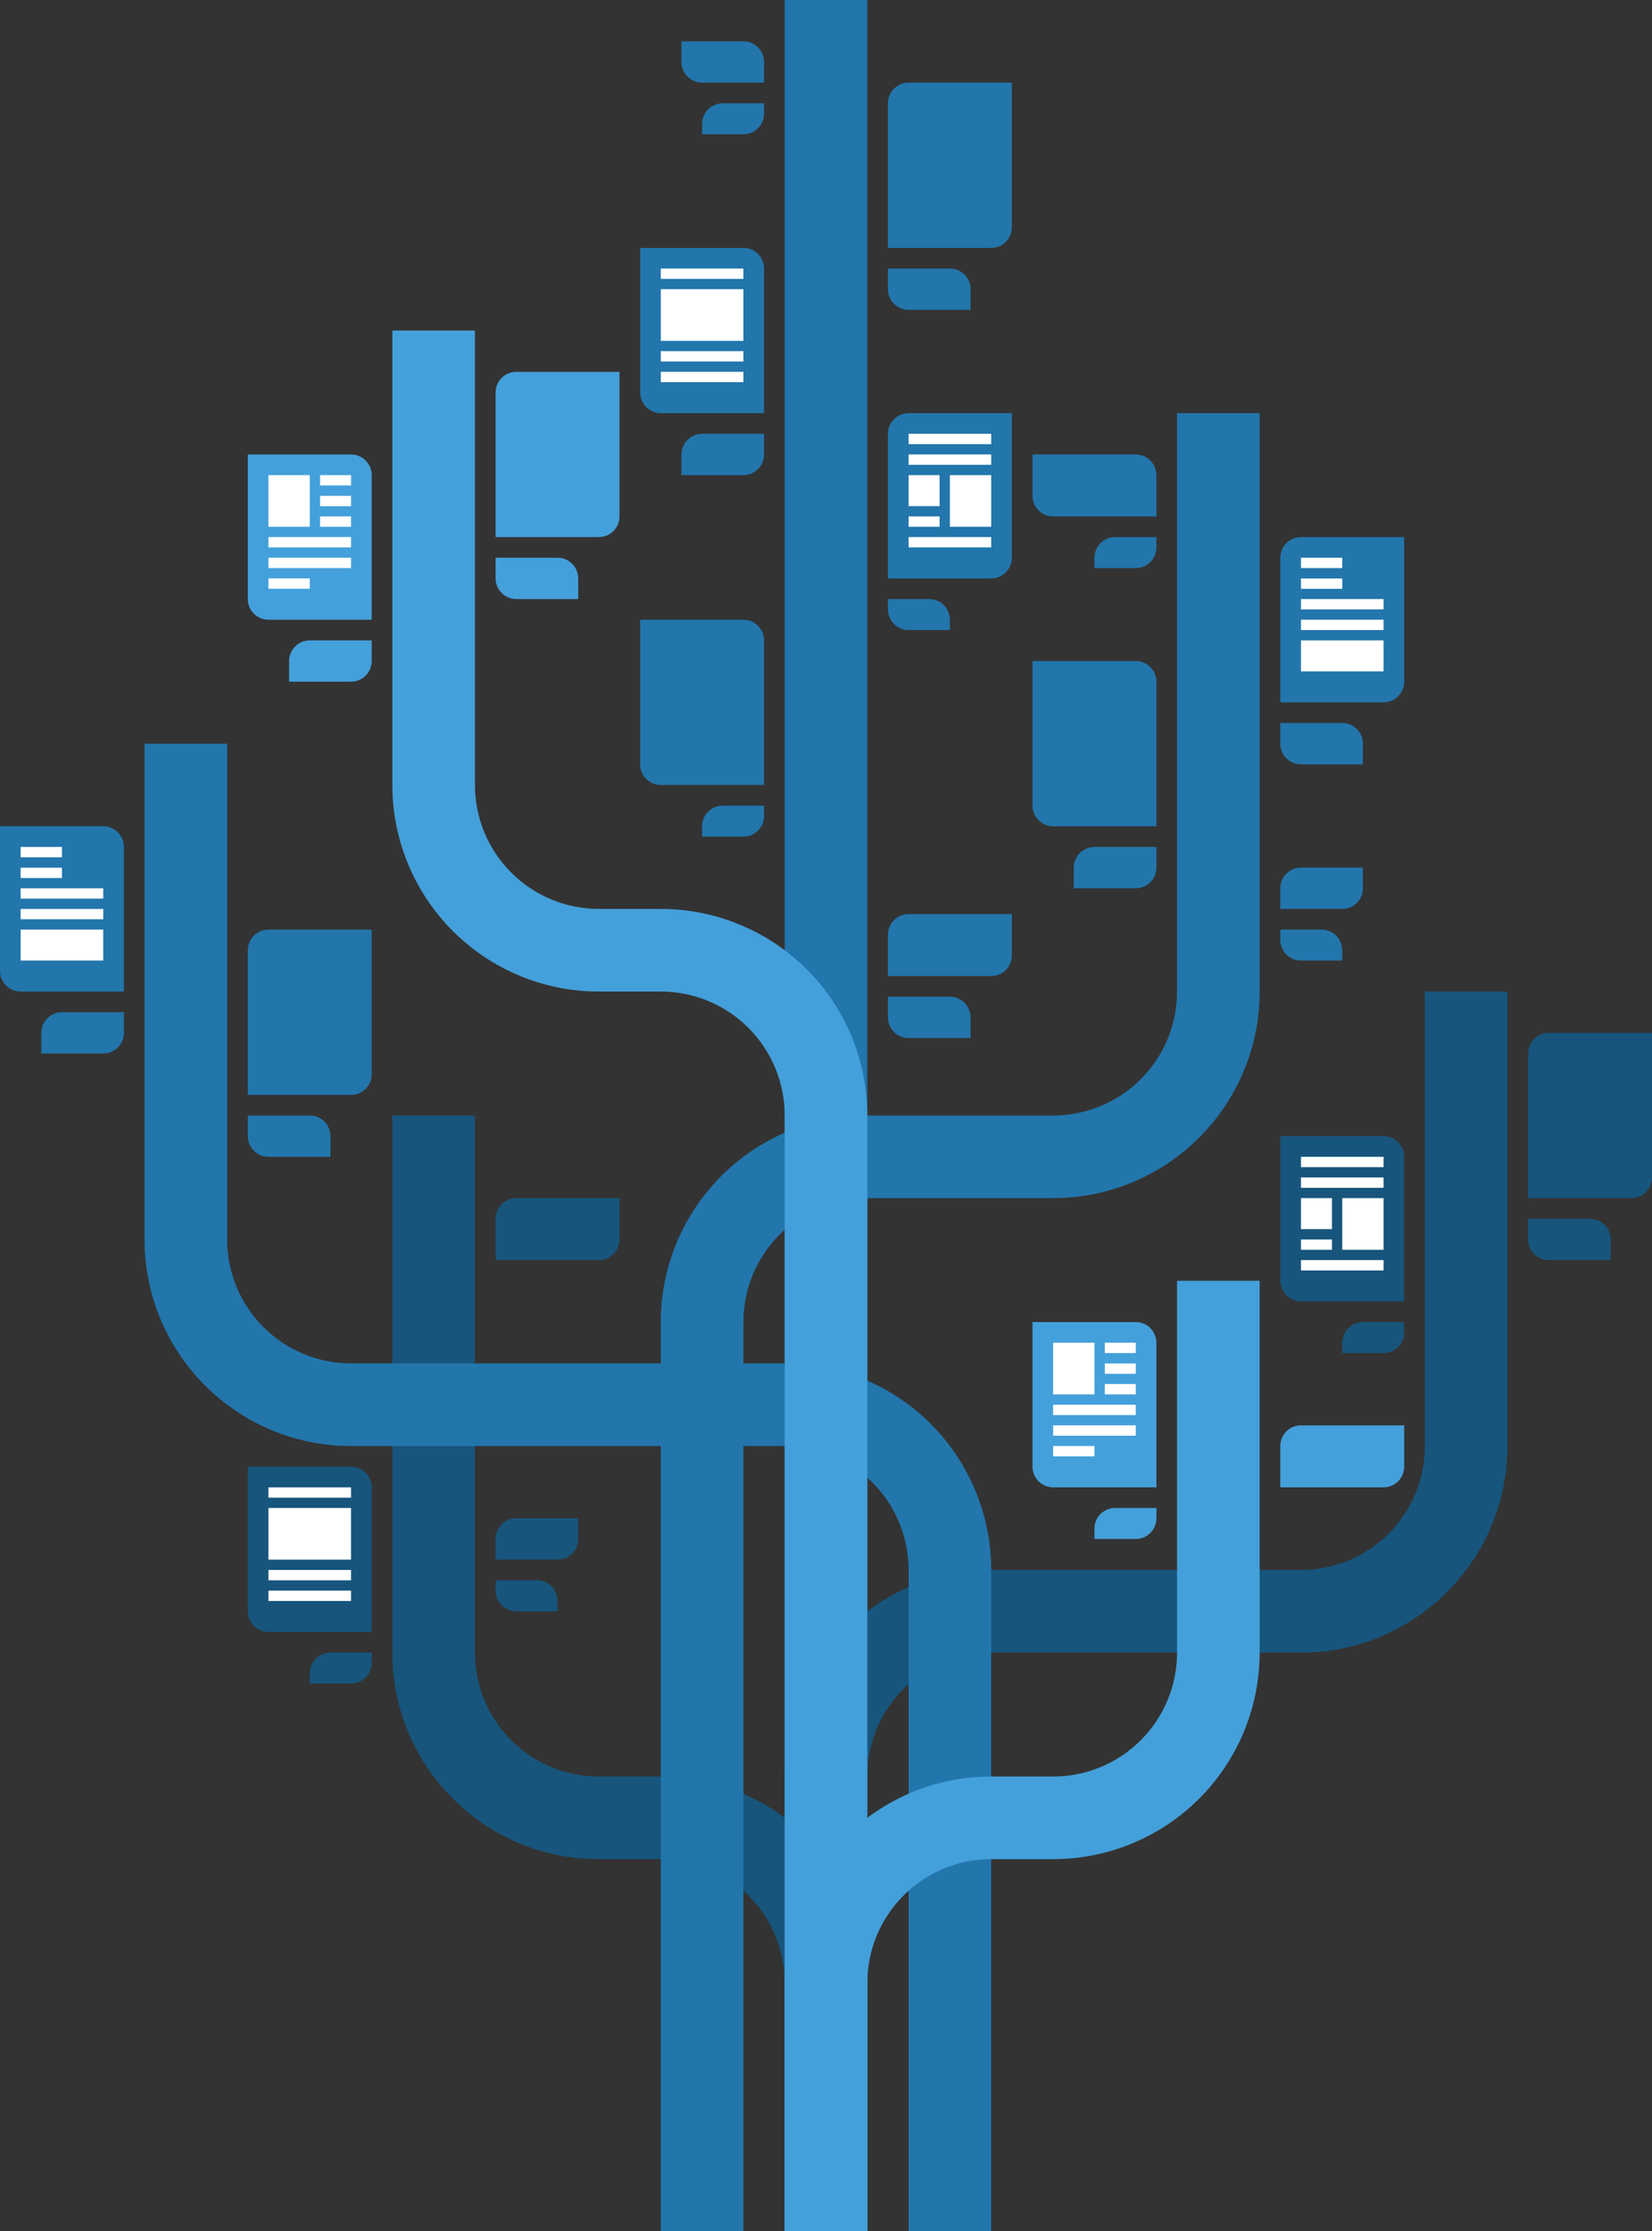 <?xml version="1.0" encoding="UTF-8" standalone="no"?>
<!DOCTYPE svg PUBLIC "-//W3C//DTD SVG 1.1//EN" "http://www.w3.org/Graphics/SVG/1.1/DTD/svg11.dtd">
<svg width="640" height="864" viewBox="0 0 640 864" version="1.1" xmlns="http://www.w3.org/2000/svg" xmlns:xlink="http://www.w3.org/1999/xlink" xml:space="preserve" xmlns:serif="http://www.serif.com/" style="fill-rule:evenodd;clip-rule:evenodd;stroke-linejoin:round;stroke-miterlimit:2;">
    <rect x="0" y="0" width="640" height="864" fill="#333333" stroke="none"/>
    <rect id="tree" x="0" y="0" width="640" height="864" style="fill:none;"/>
    <clipPath id="_clip1">
        <rect x="0" y="0" width="640" height="864"/>
    </clipPath>
    <g clip-path="url(#_clip1)">
        <g id="group">
            <path d="M336,864l0,-96c-0,-44.183 -35.817,-80 -80,-80l-24,-0c-26.51,0 -48,-21.49 -48,-48c0,-0 0,-208 0,-208l-32,-0c0,-0 0,127.592 0,208c0,44.183 35.817,80 80,80l24,-0c26.51,-0 48,21.49 48,48c0,0 0,96 0,96l32,-0Z" style="fill:rgb(23,85,124);"/>
            <path id="leaf" d="M120,648c0,-4.418 3.582,-8 8,-8c6.98,-0 16,-0 16,-0l-0,4c-0,4.418 -3.582,8 -8,8c-6.98,-0 -16,-0 -16,-0l-0,-4Z" style="fill:rgb(23,85,124);"/>
            <path id="leaf1" serif:id="leaf" d="M192,616c0,4.418 3.582,8 8,8c6.98,-0 16,-0 16,0l-0,-4c-0,-4.418 -3.582,-8 -8,-8c-6.98,0 -16,0 -16,0l-0,4Z" style="fill:rgb(23,85,124);"/>
            <path id="leaf2" serif:id="leaf" d="M192,472c0,-2.122 0.843,-4.157 2.343,-5.657c1.5,-1.5 3.535,-2.343 5.657,-2.343c13.655,0 40,0 40,0l0,16c-0,2.122 -0.843,4.157 -2.343,5.657c-1.5,1.5 -3.535,2.343 -5.657,2.343c-13.655,0 -40,0 -40,0l0,-16Z" style="fill:rgb(23,85,124);"/>
            <path id="leaf3" serif:id="leaf" d="M224,596c-0,4.418 -3.582,8 -8,8l-24,0l-0,-8c-0,-4.418 3.582,-8 8,-8l24,0l-0,8Z" style="fill:rgb(23,85,124);"/>
            <g id="page">
                <path id="surface" d="M144,576c-0,-2.122 -0.843,-4.157 -2.343,-5.657c-1.5,-1.5 -3.535,-2.343 -5.657,-2.343c-13.655,0 -40,0 -40,0l0,56c0,2.122 0.843,4.157 2.343,5.657c1.5,1.5 3.535,2.343 5.657,2.343c13.655,-0 40,-0 40,0l0,-56Z" style="fill:rgb(23,85,124);"/>
                <g id="page-d__content">
                    <rect x="104" y="584" width="32" height="20" style="fill:white;"/>
                    <rect x="104" y="576" width="32" height="4" style="fill:white;"/>
                    <rect x="104" y="608" width="32" height="4" style="fill:white;"/>
                    <rect x="104" y="616" width="32" height="4" style="fill:white;"/>
                </g>
            </g>
        </g>
        <g id="group1" serif:id="group">
            <path d="M336,864l0,-176c0,-26.51 21.49,-48 48,-48l120,0c44.183,-0 80,-35.817 80,-80l0,-176l-32,0l0,176c-0,26.51 -21.49,48 -48,48l-120,0c-44.183,0 -80,35.817 -80,80l0,176l32,-0Z" style="fill:rgb(23,85,124);"/>
            <path id="leaf4" serif:id="leaf" d="M544,516c-0,4.418 -3.582,8 -8,8c-6.98,-0 -16,-0 -16,-0l0,-4c0,-4.418 3.582,-8 8,-8c6.98,-0 16,-0 16,-0l-0,4Z" style="fill:rgb(23,85,124);"/>
            <g id="page1" serif:id="page">
                <path id="surface1" serif:id="surface" d="M543.989,448c0,-2.122 -0.843,-4.157 -2.343,-5.657c-1.5,-1.5 -3.535,-2.343 -5.657,-2.343c-13.655,0 -40,0 -40,0l0,56c0,2.122 0.843,4.157 2.343,5.657c1.501,1.5 3.535,2.343 5.657,2.343c13.655,-0 40,-0 40,-0l0,-56Z" style="fill:rgb(23,85,124);"/>
                <g id="page-b__content">
                    <rect x="504" y="464" width="12" height="12" style="fill:white;"/>
                    <rect x="504" y="480" width="12" height="4" style="fill:white;"/>
                    <rect x="520" y="464" width="16" height="20" style="fill:white;"/>
                    <rect x="504" y="448" width="32" height="4" style="fill:white;"/>
                    <rect x="504" y="456" width="32" height="4" style="fill:white;"/>
                    <rect x="504" y="488" width="32" height="4" style="fill:white;"/>
                </g>
            </g>
            <g id="page2" serif:id="page">
                <path id="surface2" serif:id="surface" d="M592,408c0,-2.122 0.843,-4.157 2.343,-5.657c1.5,-1.5 3.535,-2.343 5.657,-2.343c13.655,0 40,0 40,0l0,56c-0,2.122 -0.843,4.157 -2.343,5.657c-1.5,1.5 -3.535,2.343 -5.657,2.343c-13.655,-0 -40,-0 -40,-0l-0,-56Z" style="fill:rgb(23,85,124);"/>
            </g>
            <path id="leaf5" serif:id="leaf" d="M624,480c0,-4.418 -3.582,-8 -8,-8l-24,0l0,8c0,4.418 3.582,8 8,8l24,0l0,-8Z" style="fill:rgb(23,85,124);"/>
        </g>
        <g id="group2" serif:id="group">
            <path d="M384,864l-0,-256c0,-21.217 -8.429,-41.566 -23.431,-56.569c-15.003,-15.002 -35.352,-23.431 -56.569,-23.431l-168,0c-26.51,-0 -48,-21.49 -48,-48l0,-192l-32,-0l0,192c0,44.183 35.817,80 80,80l168,0c12.73,0 24.939,5.057 33.941,14.059c9.002,9.002 14.059,21.211 14.059,33.941l-0,256l32,-0Z" style="fill:rgb(34,118,172);"/>
            <g id="page3" serif:id="page">
                <path id="surface3" serif:id="surface" d="M48,328c-0,-2.122 -0.843,-4.157 -2.343,-5.657c-1.5,-1.5 -3.535,-2.343 -5.657,-2.343c-13.655,0 -40,0 -40,0l0,56c0,2.122 0.843,4.157 2.343,5.657c1.5,1.5 3.535,2.343 5.657,2.343c13.655,-0 40,-0 40,0l0,-56Z" style="fill:rgb(34,118,172);"/>
                <g id="page-c__content">
                    <rect x="8" y="328" width="15.991" height="4" style="fill:white;"/>
                    <rect x="8.009" y="336.034" width="15.991" height="4" style="fill:white;"/>
                    <rect x="8" y="344" width="32" height="4" style="fill:white;"/>
                    <rect x="8" y="352" width="32" height="4" style="fill:white;"/>
                    <rect x="8" y="360" width="32" height="12" style="fill:white;"/>
                </g>
            </g>
            <g id="page4" serif:id="page">
                <path id="surface4" serif:id="surface" d="M96,368.027c0,-2.122 0.843,-4.157 2.343,-5.657c1.5,-1.5 3.535,-2.343 5.657,-2.343c13.655,-0 40,-0 40,-0l0,56c-0,2.122 -0.843,4.156 -2.343,5.657c-1.5,1.5 -3.535,2.343 -5.657,2.343c-13.655,-0 -40,-0 -40,-0l0,-56Z" style="fill:rgb(34,118,172);"/>
            </g>
            <path id="leaf6" serif:id="leaf" d="M48,400c0,4.418 -3.582,8 -8,8l-24,0l0,-8c0,-4.418 3.582,-8 8,-8l24,0l0,8Z" style="fill:rgb(34,118,172);"/>
            <path id="leaf7" serif:id="leaf" d="M128,440c0,-4.418 -3.582,-8 -8,-8l-24,0l0,8c0,4.418 3.582,8 8,8l24,0l0,-8Z" style="fill:rgb(34,118,172);"/>
        </g>
        <g id="group3" serif:id="group">
            <rect x="304" y="-0" width="32" height="864" style="fill:rgb(34,118,172);"/>
            <path id="leaf8" serif:id="leaf" d="M376,394c0,-4.418 -3.582,-8 -8,-8l-24,0l0,8c0,4.418 3.582,8 8,8l24,0l0,-8Z" style="fill:rgb(34,118,172);"/>
            <path id="leaf9" serif:id="leaf" d="M376,112c0,-4.418 -3.582,-8 -8,-8l-24,0l0,8c0,4.418 3.582,8 8,8l24,0l0,-8Z" style="fill:rgb(34,118,172);"/>
            <path id="leaf10" serif:id="leaf" d="M296,44c-0,4.418 -3.582,8 -8,8c-6.98,0 -16,0 -16,0l-0,-4c0,-4.418 3.582,-8 8,-8c6.98,0 16,0 16,0l0,4Z" style="fill:rgb(34,118,172);"/>
            <path id="leaf11" serif:id="leaf" d="M368,240c-0,-4.418 -3.582,-8 -8,-8c-6.98,0 -16,0 -16,0l0,4c0,4.418 3.582,8 8,8c6.98,0 16,0 16,0l0,-4Z" style="fill:rgb(34,118,172);"/>
            <path id="leaf12" serif:id="leaf" d="M296,316c-0,4.418 -3.582,8 -8,8c-6.98,-0 -16,-0 -16,-0l0,-4c0,-4.418 3.582,-8 8,-8c6.98,-0 16,-0 16,-0l0,4Z" style="fill:rgb(34,118,172);"/>
            <path id="leaf13" serif:id="leaf" d="M296,24c-0,-4.418 -3.582,-8 -8,-8l-24,0l-0,8c-0,4.418 3.582,8 8,8l24,0l-0,-8Z" style="fill:rgb(34,118,172);"/>
            <path id="leaf14" serif:id="leaf" d="M296,176c0,4.418 -3.582,8 -8,8l-24,0l-0,-8c-0,-4.418 3.582,-8 8,-8l24,0l0,8Z" style="fill:rgb(34,118,172);"/>
            <g id="page5" serif:id="page">
                <path id="surface5" serif:id="surface" d="M296,104c-0,-2.122 -0.843,-4.157 -2.343,-5.657c-1.5,-1.5 -3.535,-2.343 -5.657,-2.343c-13.655,0 -40,0 -40,0l0,56c0,2.122 0.843,4.157 2.343,5.657c1.5,1.5 3.535,2.343 5.657,2.343c13.655,-0 40,-0 40,-0l0,-56Z" style="fill:rgb(34,118,172);"/>
                <g id="page-d__content1" serif:id="page-d__content">
                    <rect x="256" y="112" width="32" height="20" style="fill:white;"/>
                    <rect x="256" y="104" width="32" height="4" style="fill:white;"/>
                    <rect x="256" y="136" width="32" height="4" style="fill:white;"/>
                    <rect x="256" y="144" width="32" height="4" style="fill:white;"/>
                </g>
            </g>
            <g id="page6" serif:id="page">
                <path id="surface6" serif:id="surface" d="M296,248c-0,-2.122 -0.843,-4.157 -2.343,-5.657c-1.5,-1.5 -3.535,-2.343 -5.657,-2.343c-13.655,0 -40,0 -40,0l0,56c0,2.122 0.843,4.157 2.343,5.657c1.5,1.5 3.535,2.343 5.657,2.343c13.655,-0 40,-0 40,0l0,-56Z" style="fill:rgb(34,118,172);"/>
            </g>
            <g id="page7" serif:id="page">
                <path id="surface7" serif:id="surface" d="M344,40c0,-2.122 0.843,-4.157 2.343,-5.657c1.5,-1.5 3.535,-2.343 5.657,-2.343c13.655,0 40,0 40,0l0,56c-0,2.122 -0.843,4.157 -2.343,5.657c-1.5,1.5 -3.535,2.343 -5.657,2.343c-13.655,-0 -40,-0 -40,0l0,-56Z" style="fill:rgb(34,118,172);"/>
            </g>
            <g id="page8" serif:id="page">
                <path id="surface8" serif:id="surface" d="M344,168c0,-2.122 0.843,-4.157 2.343,-5.657c1.5,-1.5 3.535,-2.343 5.657,-2.343c13.655,0 40,0 40,0l0,56c-0,2.122 -0.843,4.157 -2.343,5.657c-1.5,1.5 -3.535,2.343 -5.657,2.343c-13.655,0 -40,0 -40,0l0,-56Z" style="fill:rgb(34,118,172);"/>
                <g id="page-b__content1" serif:id="page-b__content">
                    <rect x="352" y="184" width="12" height="12" style="fill:white;"/>
                    <rect x="352" y="200" width="12" height="4" style="fill:white;"/>
                    <rect x="368" y="184" width="16" height="20" style="fill:white;"/>
                    <rect x="352" y="168" width="32" height="4" style="fill:white;"/>
                    <rect x="352" y="176" width="32" height="4" style="fill:white;"/>
                    <rect x="352" y="208" width="32" height="4" style="fill:white;"/>
                </g>
            </g>
            <path id="leaf15" serif:id="leaf" d="M392,370c-0,2.122 -0.843,4.157 -2.343,5.657c-1.5,1.5 -3.535,2.343 -5.657,2.343c-13.655,0 -40,0 -40,0l0,-16c0,-2.122 0.843,-4.157 2.343,-5.657c1.5,-1.5 3.535,-2.343 5.657,-2.343c13.655,0 40,0 40,0l-0,16Z" style="fill:rgb(34,118,172);"/>
        </g>
        <g id="group4" serif:id="group">
            <path d="M336,864l-0,-96c0,-26.51 21.49,-48 48,-48l24,0c21.217,0 41.566,-8.429 56.569,-23.431c15.002,-15.003 23.431,-35.352 23.431,-56.569c0,-0 0,-144 0,-144l-32,0l-0,144c0,12.73 -5.057,24.939 -14.059,33.941c-9.002,9.002 -21.211,14.059 -33.941,14.059l-24,-0c-44.183,-0 -80,35.817 -80,80l0,96l32,-0Z" style="fill:rgb(68,160,218);"/>
            <path id="leaf16" serif:id="leaf" d="M448,588c-0,4.418 -3.582,8 -8,8c-6.98,-0 -16,-0 -16,-0l0,-4c0,-4.418 3.582,-8 8,-8c6.98,-0 16,-0 16,-0l0,4Z" style="fill:rgb(68,160,218);"/>
            <g id="page9" serif:id="page">
                <path id="surface9" serif:id="surface" d="M448,520c-0,-2.122 -0.843,-4.157 -2.343,-5.657c-1.5,-1.5 -3.535,-2.343 -5.657,-2.343c-13.655,0 -40,0 -40,0l0,56c0,2.122 0.843,4.157 2.343,5.657c1.5,1.5 3.535,2.343 5.657,2.343c13.655,0 40,0 40,0l0,-56Z" style="fill:rgb(68,160,218);"/>
                <g id="page-a__content">
                    <rect x="408" y="520" width="16" height="20" style="fill:white;"/>
                    <rect x="428" y="520" width="12" height="4" style="fill:white;"/>
                    <rect x="428.007" y="528.034" width="12" height="4" style="fill:white;"/>
                    <rect x="428" y="536" width="12" height="4" style="fill:white;"/>
                    <rect x="408" y="544" width="32" height="4" style="fill:white;"/>
                    <rect x="408" y="552" width="32" height="4" style="fill:white;"/>
                    <rect x="408" y="560" width="16" height="4" style="fill:white;"/>
                </g>
            </g>
            <path id="leaf17" serif:id="leaf" d="M544,568c-0,2.122 -0.843,4.157 -2.343,5.657c-1.5,1.5 -3.535,2.343 -5.657,2.343c-13.655,-0 -40,-0 -40,0l-0,-16c0,-2.122 0.843,-4.157 2.343,-5.657c1.5,-1.5 3.535,-2.343 5.657,-2.343c13.655,0 40,0 40,0l-0,16Z" style="fill:rgb(68,160,218);"/>
        </g>
        <g id="group5" serif:id="group">
            <path d="M288,864l0,-352c-0,-12.73 5.057,-24.939 14.059,-33.941c9.002,-9.002 21.211,-14.059 33.941,-14.059l72,0c21.217,0 41.566,-8.429 56.569,-23.431c15.002,-15.003 23.431,-35.352 23.431,-56.569l0,-224l-32,0l0,224c-0,12.73 -5.057,24.939 -14.059,33.941c-9.002,9.002 -21.211,14.059 -33.941,14.059l-72,0c-21.217,-0 -41.566,8.429 -56.569,23.431c-15.002,15.003 -23.431,35.352 -23.431,56.569c0,0 0,352 0,352l32,0Z" style="fill:rgb(34,118,172);"/>
            <path id="leaf18" serif:id="leaf" d="M448,212c-0,4.418 -3.582,8 -8,8c-6.98,-0 -16,-0 -16,-0l0,-4c0,-4.418 3.582,-8 8,-8c6.98,-0 16,-0 16,-0l0,4Z" style="fill:rgb(34,118,172);"/>
            <path id="leaf19" serif:id="leaf" d="M520,368c-0,-4.418 -3.582,-8 -8,-8c-6.98,0 -16,0 -16,0l0,4c0,4.418 3.582,8 8,8c6.98,0 16,0 16,0l0,-4Z" style="fill:rgb(34,118,172);"/>
            <g id="page10" serif:id="page">
                <path id="surface10" serif:id="surface" d="M448,264c-0,-2.122 -0.843,-4.157 -2.343,-5.657c-1.5,-1.5 -3.535,-2.343 -5.657,-2.343c-13.655,0 -40,0 -40,0l0,56c0,2.122 0.843,4.157 2.343,5.657c1.5,1.5 3.535,2.343 5.657,2.343c13.655,0 40,0 40,0l0,-56Z" style="fill:rgb(34,118,172);"/>
            </g>
            <g id="page11" serif:id="page">
                <path id="surface11" serif:id="surface" d="M496,216c0,-2.122 0.843,-4.157 2.343,-5.657c1.5,-1.5 3.535,-2.343 5.657,-2.343c13.655,0 40,0 40,0l-0,56c-0,2.122 -0.843,4.157 -2.343,5.657c-1.5,1.5 -3.535,2.343 -5.657,2.343c-13.655,-0 -40,-0 -40,-0l-0,-56Z" style="fill:rgb(34,118,172);"/>
                <g id="page-c__content1" serif:id="page-c__content">
                    <rect x="504" y="216" width="15.991" height="4" style="fill:white;"/>
                    <rect x="504.009" y="224.034" width="15.991" height="4" style="fill:white;"/>
                    <rect x="504" y="232" width="32" height="4" style="fill:white;"/>
                    <rect x="504" y="240" width="32" height="4" style="fill:white;"/>
                    <rect x="504" y="248" width="32" height="12" style="fill:white;"/>
                </g>
            </g>
            <path id="leaf20" serif:id="leaf" d="M448,184c-0,-2.122 -0.843,-4.157 -2.343,-5.657c-1.5,-1.5 -3.535,-2.343 -5.657,-2.343c-13.655,0 -40,0 -40,0l0,16c0,2.122 0.843,4.157 2.343,5.657c1.5,1.5 3.535,2.343 5.657,2.343c13.655,0 40,0 40,0l0,-16Z" style="fill:rgb(34,118,172);"/>
            <path id="leaf21" serif:id="leaf" d="M528,288c-0,-4.418 -3.582,-8 -8,-8l-24,0l-0,8c-0,4.418 3.582,8 8,8l24,0l-0,-8Z" style="fill:rgb(34,118,172);"/>
            <path id="leaf22" serif:id="leaf" d="M528,344c-0,4.418 -3.582,8 -8,8l-24,0l-0,-8c-0,-4.418 3.582,-8 8,-8l24,0l-0,8Z" style="fill:rgb(34,118,172);"/>
            <path id="leaf23" serif:id="leaf" d="M448,336c-0,4.418 -3.582,8 -8,8l-24,0l-0,-8c-0,-4.418 3.582,-8 8,-8l24,0l-0,8Z" style="fill:rgb(34,118,172);"/>
        </g>
        <g id="group6" serif:id="group">
            <path d="M336,864l0,-432c0,-21.217 -8.429,-41.566 -23.431,-56.569c-15.003,-15.002 -35.352,-23.431 -56.569,-23.431c-7.94,0 -16.06,0 -24,0c-12.73,0 -24.939,-5.057 -33.941,-14.059c-9.002,-9.002 -14.059,-21.211 -14.059,-33.941l0,-176l-32,-0l0,176c0,21.217 8.429,41.566 23.431,56.569c15.003,15.002 35.352,23.431 56.569,23.431c7.94,0 16.06,0 24,-0c12.73,-0 24.939,5.057 33.941,14.059c9.002,9.002 14.059,21.211 14.059,33.941l-0,432l32,-0Z" style="fill:rgb(68,160,218);"/>
            <g id="page12" serif:id="page">
                <path id="surface12" serif:id="surface" d="M144,184c-0,-2.122 -0.843,-4.157 -2.343,-5.657c-1.5,-1.5 -3.535,-2.343 -5.657,-2.343c-13.655,0 -40,0 -40,0l0,56c0,2.122 0.843,4.157 2.343,5.657c1.5,1.5 3.535,2.343 5.657,2.343c13.655,-0 40,-0 40,0l0,-56Z" style="fill:rgb(68,160,218);"/>
                <g id="page-a__content1" serif:id="page-a__content">
                    <rect x="104" y="184" width="16" height="20" style="fill:white;"/>
                    <rect x="124" y="184" width="12" height="4" style="fill:white;"/>
                    <rect x="124.007" y="192.034" width="12" height="4" style="fill:white;"/>
                    <rect x="124" y="200" width="12" height="4" style="fill:white;"/>
                    <rect x="104" y="208" width="32" height="4" style="fill:white;"/>
                    <rect x="104" y="216" width="32" height="4" style="fill:white;"/>
                    <rect x="104" y="224" width="16" height="4" style="fill:white;"/>
                </g>
            </g>
            <g id="page13" serif:id="page">
                <path id="surface13" serif:id="surface" d="M192,152c0,-2.122 0.843,-4.157 2.343,-5.657c1.5,-1.5 3.535,-2.343 5.657,-2.343c13.655,0 40,0 40,0l0,56c-0,2.122 -0.843,4.157 -2.343,5.657c-1.5,1.5 -3.535,2.343 -5.657,2.343c-13.655,0 -40,0 -40,0l0,-56Z" style="fill:rgb(68,160,218);"/>
            </g>
            <path id="leaf24" serif:id="leaf" d="M224,224c0,-4.418 -3.582,-8 -8,-8l-24,0l-0,8c-0,4.418 3.582,8 8,8l24,-0l0,-8Z" style="fill:rgb(68,160,218);"/>
            <path id="leaf25" serif:id="leaf" d="M144,256c-0,4.418 -3.582,8 -8,8l-24,-0l-0,-8c-0,-4.418 3.582,-8 8,-8l24,-0l-0,8Z" style="fill:rgb(68,160,218);"/>
        </g>
    </g>
</svg>
